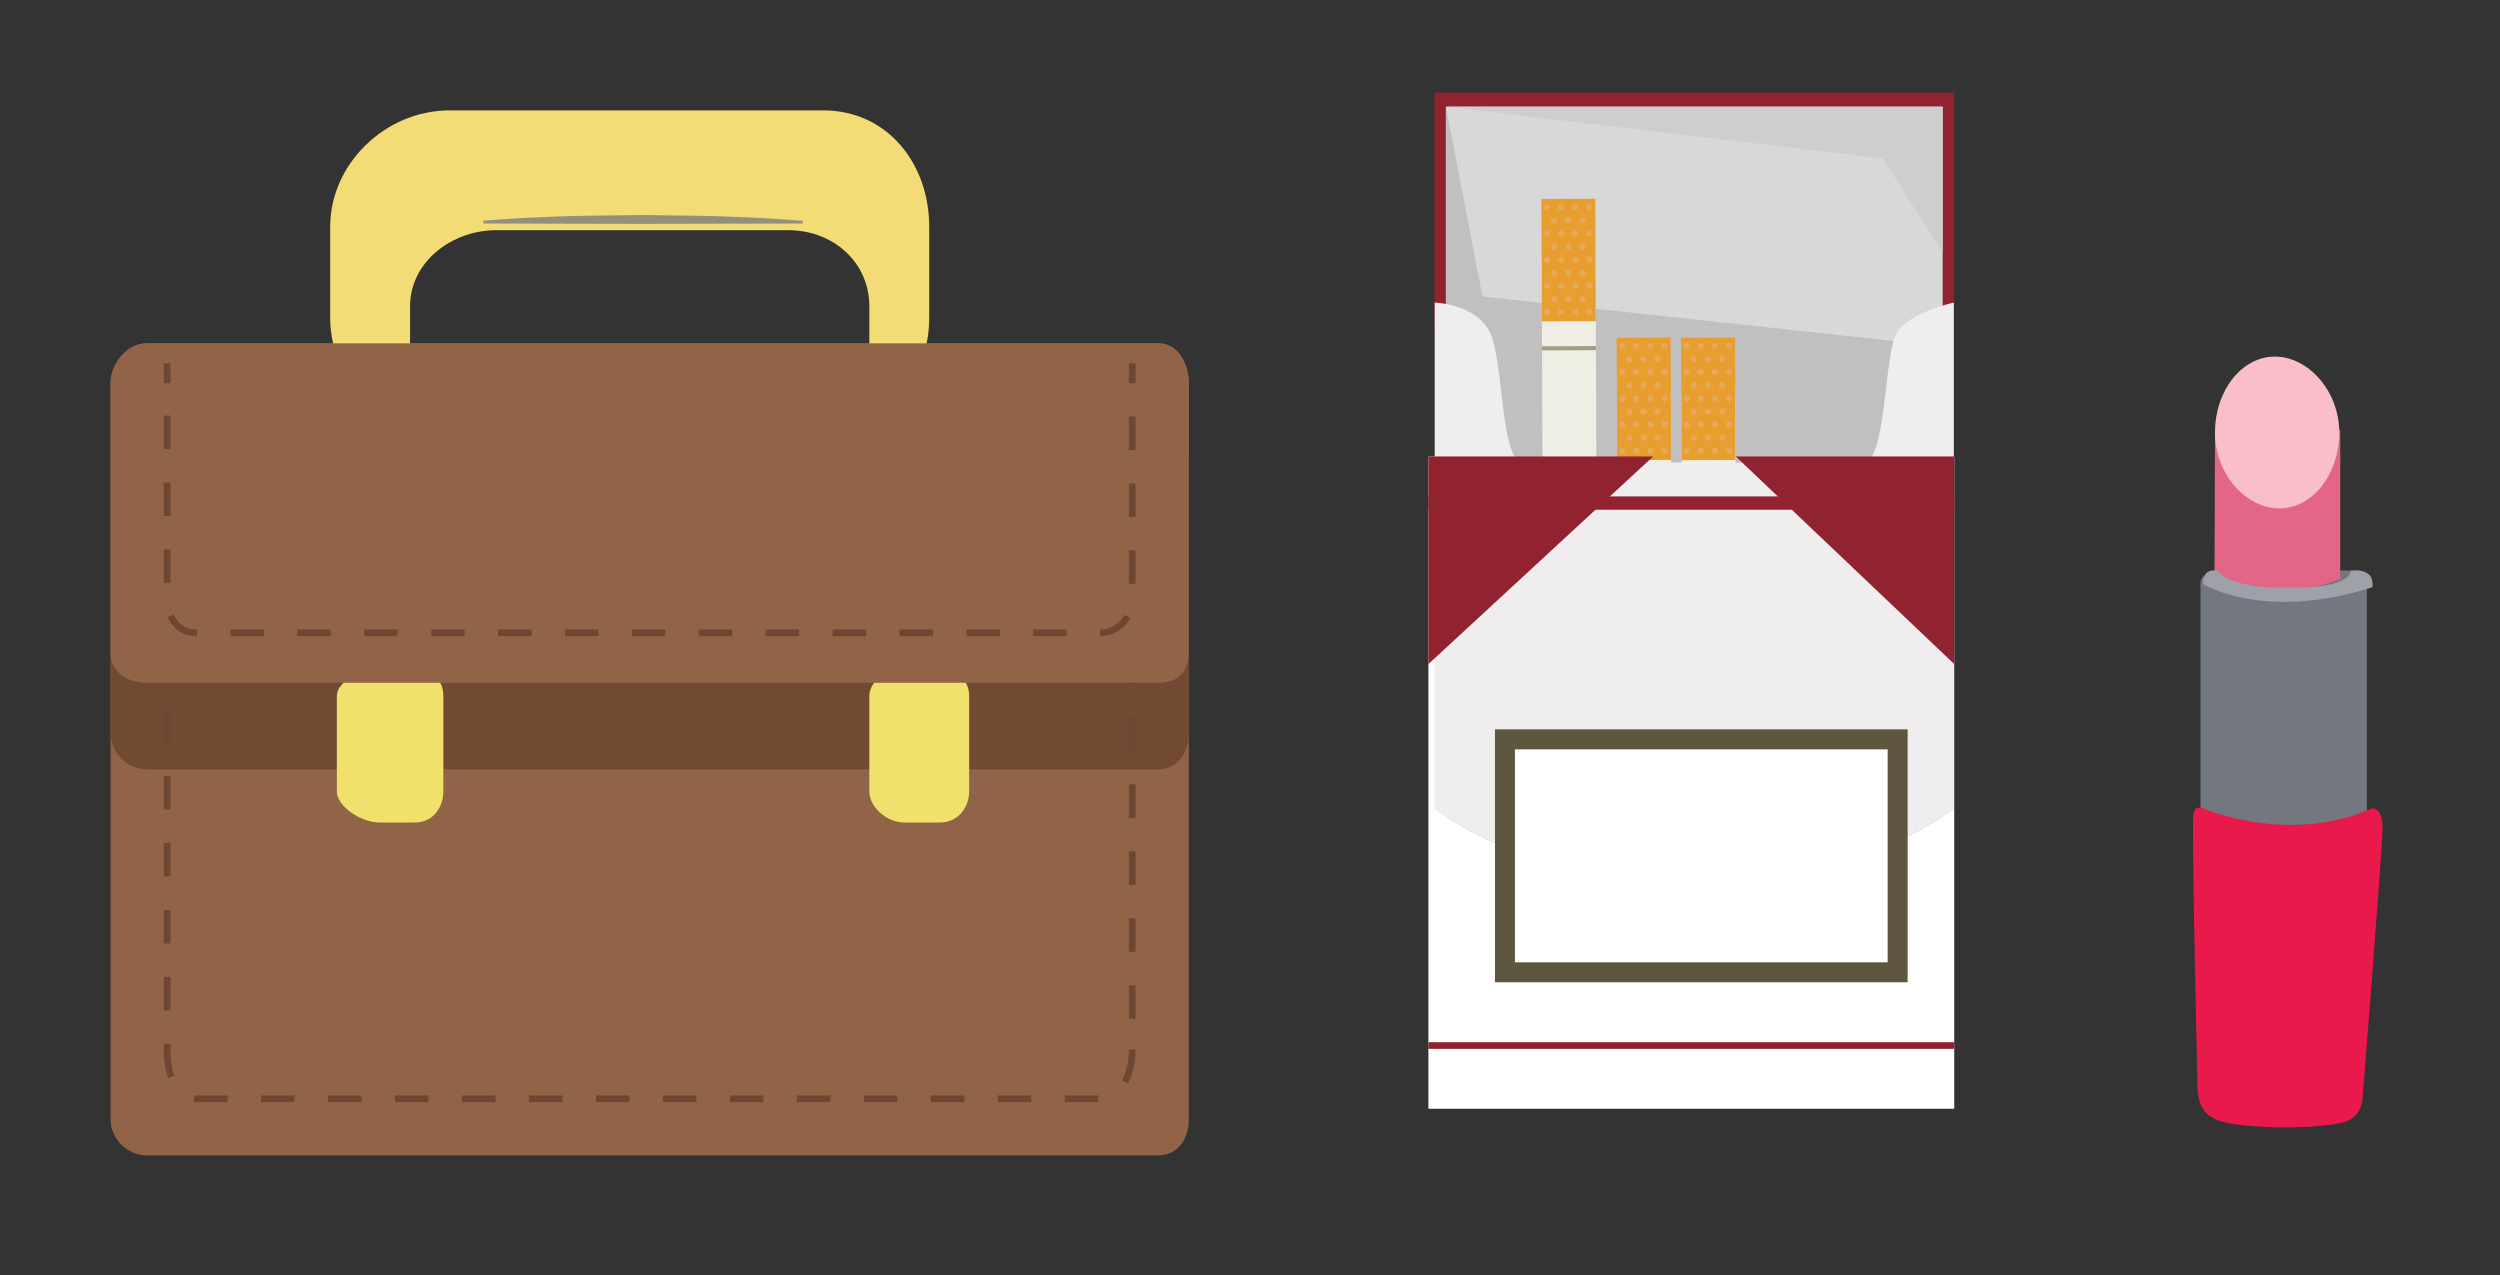 <?xml version="1.0" encoding="utf-8"?>
<!-- Generator: Adobe Illustrator 16.0.0, SVG Export Plug-In . SVG Version: 6.00 Build 0)  -->
<!DOCTYPE svg PUBLIC "-//W3C//DTD SVG 1.1//EN" "http://www.w3.org/Graphics/SVG/1.1/DTD/svg11.dtd">
<svg version="1.1" id="Layer_1" xmlns="http://www.w3.org/2000/svg" xmlns:xlink="http://www.w3.org/1999/xlink" x="0px" y="0px"
	 width="375.61px" height="191.583px" viewBox="0 0 375.61 191.583" enable-background="new 0 0 375.61 191.583"
	 xml:space="preserve">
<rect x="0" y="0" width="375.61" height="191.583" fill="#333333" stroke="none"/>
<g>
	<path fill="#73777E" d="M345.473,87.531c-11.535,0.293-10.18-1.785-10.18-1.785s-4.684-0.57-4.684,1.99v33.676
		c0,0,2.209,2.195,14.574,2.928"/>
	<path fill="#73777E" d="M341.625,87.531c11.537,0.293,9.74-1.785,9.74-1.785s4.244-0.57,4.244,1.99v35.141
		c0,0-1.77,1.463-14.137,2.195"/>
	<path fill="#E91A4B" d="M330.159,163.139c0,4.148,2.303,5.043,4.135,5.492c3.004,0.73,11.328,1.199,17.285,0.119
		c3.385-0.613,3.385-3.779,3.385-3.779s3.004-37.701,3.004-40.631c0-2.928-1.5-2.928-1.5-2.928c-12.738,5.676-25.557,0-25.557,0
		s-1.156-0.488-1.377,0.957C329.252,124.213,330.159,163.139,330.159,163.139z"/>
	<path fill="#E46687" d="M332.717,87.39l0.072-22.808h18.82v22.422C351.61,87.005,340.711,91.298,332.717,87.39z"/>
	<path fill="#F9BEC8" d="M351.459,64.982c0,6.299-4.027,11.406-8.995,11.406c-4.966,0-9.675-5.107-9.675-11.406
		s4.025-11.406,8.997-11.406C346.752,53.577,351.459,58.683,351.459,64.982z"/>
	<path fill="#9EA1A7" d="M356.467,87.736c0-2.561-3.313-1.99-3.313-1.99s0.305,2.306-7.213,2.522l0.752-0.003
		c0,0.018-2.783,0.022-3.379,0.026c-0.6-0.004,0.752,0.016,0,0l-1.881-0.026c-6.766-0.214-8.301-2.52-8.301-2.52
		s-2.158-0.57-2.158,1.99c0,0,9.078,5.732,25.484,0.486"/>
	<path fill="#916347" d="M178.61,57.53c0-2.828-1.624-5.948-4.528-5.948H21.98c-2.905,0-5.371,3.12-5.371,5.948v110.673
		c0,2.828,2.465,5.379,5.371,5.379h152.102c2.904,0,4.528-2.551,4.528-5.379V57.53z"/>
	<path fill="#724A33" d="M178.61,110.163c0,2.828-1.624,5.42-4.528,5.42H21.98c-2.905,0-5.371-2.592-5.371-5.42V69.624
		c0-2.831,2.465-6.042,5.371-6.042h152.102c2.904,0,4.528,3.21,4.528,6.042V110.163z"/>
	<g>
		<path fill="none" stroke="#6D4731" stroke-miterlimit="10" stroke-dasharray="5.032,5.032" d="M170.11,157.676
			c0,4.342-2.088,7.406-4.693,7.406H29.338c-2.604,0-4.228-3.064-4.228-7.406V97.415c0-4.34,1.624-8.332,4.228-8.332h136.079
			c2.604,0,4.693,3.992,4.693,8.332V157.676z"/>
	</g>
	<path fill="#F3DC75" d="M123.675,16.583H67.574c-9.684,0-17.964,8.042-17.964,17.476v13.66c0,7.976,5.482,14.654,13.071,16.533
		c-0.601-1.412-1.071-2.959-1.071-4.579V46.01c0-6.602,6.198-11.427,12.975-11.427h43.829c6.778,0,12.196,4.826,12.196,11.427
		v13.663c0,1.39-1.016,2.722-1.466,3.966c6.563-2.471,10.466-8.656,10.466-15.92v-13.66
		C139.61,24.625,133.357,16.583,123.675,16.583z"/>
	<g>
		<path fill="#938F7D" d="M72.747,33.155c0,0,0.784-0.076,2.078-0.166c1.294-0.069,3.165-0.237,5.384-0.313
			c2.219-0.07,4.819-0.231,7.592-0.259c2.773-0.035,5.737-0.073,8.696-0.111c2.958,0.038,5.919,0.077,8.693,0.113
			c2.773,0.033,5.364,0.189,7.583,0.26c2.219,0.077,4.069,0.243,5.363,0.312c1.294,0.09,2.229,0.164,2.229,0.165l0.246,0.005v0.422
			h-0.441c0,0-11.833,0.025-23.667,0.05c-11.834-0.025-23.667-0.05-23.667-0.05H72.61V33.16L72.747,33.155z"/>
	</g>
	<path fill="#EFE16C" d="M66.61,118.936c0,2.164-1.392,4.646-4.293,4.646h-5.26c-2.904,0-6.447-2.482-6.447-4.646v-14.365
		c0-2.162,3.542-3.988,6.447-3.988h5.26c2.901,0,4.293,1.826,4.293,3.988V118.936z"/>
	<path fill="#EFE16C" d="M145.61,118.936c0,2.164-1.5,4.646-4.404,4.646h-5.261c-2.903,0-5.335-2.482-5.335-4.646v-14.365
		c0-2.162,2.432-3.988,5.335-3.988h5.261c2.903,0,4.404,1.826,4.404,3.988V118.936z"/>
	<path fill="#916347" d="M178.61,98.071c0,2.83-1.624,4.512-4.528,4.512H21.98c-2.905,0-5.371-1.682-5.371-4.512V57.532
		c0-2.83,2.465-5.95,5.371-5.95h152.102c2.904,0,4.528,3.12,4.528,5.95V98.071z"/>
	<g>
		<g>
			<line fill="none" stroke="#6D4731" stroke-miterlimit="10" x1="170.11" y1="54.583" x2="170.11" y2="57.583"/>
			<path fill="none" stroke="#6D4731" stroke-miterlimit="10" stroke-dasharray="5.026,5.026" d="M170.11,62.583v27.503
				c0,2.535-2.088,4.997-4.693,4.997H29.338c-2.604,0-4.228-2.461-4.228-4.997V59.583"/>
			<line fill="none" stroke="#6D4731" stroke-miterlimit="10" x1="25.11" y1="57.583" x2="25.11" y2="54.583"/>
		</g>
	</g>
	<rect x="214.61" y="68.583" fill="#FFFFFF" width="79" height="98"/>
	<rect x="215.555" y="13.947" fill="#91222F" width="77.998" height="35.301"/>
	<rect x="215.555" y="13.947" fill="#91222F" width="77.998" height="2.003"/>
	<rect x="215.555" y="13.947" fill="#91222F" width="1.613" height="35.301"/>
	<g>
		<path fill="#D8D8D8" d="M217.239,16.028v106.699c10.859,6.67,23.639,10.518,37.316,10.518c13.68,0,26.457-3.848,37.316-10.518
			V16.028H217.239z"/>
	</g>
	<g>
		<polygon fill="#CECECE" points="217.239,16.028 282.899,23.825 291.872,37.932 291.872,16.028 		"/>
	</g>
	<g>
		<path fill="#C1BFBF" d="M217.239,16.028v106.699c10.859,6.67,23.639,10.518,37.316,10.518c13.68,0,26.457-3.848,37.316-10.518
			V52.039l-69.141-7.486L217.239,16.028z"/>
	</g>
	<g>
		
			<rect x="209.242" y="60.206" transform="matrix(0.004 1 -1 0.004 299.09 -171.749)" fill="#EFEEE4" width="53.026" height="8.1"/>
		<g>
			<rect x="231.659" y="52.015" transform="matrix(1 -0.004 0.004 1 -0.206 0.938)" fill="#9E9D86" width="8.102" height="0.623"/>
		</g>
		<g>
			<g>
				
					<rect x="226.466" y="35.02" transform="matrix(0.004 1 -1 0.004 273.802 -196.738)" fill="#E79E2F" width="18.384" height="8.102"/>
			</g>
			<g>
				<g>
					<g>
						<g>
							<path fill="#E5AA5C" d="M238.815,47.319c-0.252,0-0.457-0.202-0.457-0.456c-0.004-0.251,0.201-0.456,0.453-0.456
								c0.252-0.002,0.457,0.202,0.461,0.454C239.272,47.111,239.067,47.318,238.815,47.319z"/>
							<circle fill="#E5AA5C" cx="236.689" cy="46.871" r="0.457"/>
							<circle fill="#E5AA5C" cx="234.567" cy="46.879" r="0.457"/>
							<circle fill="#E5AA5C" cx="232.443" cy="46.888" r="0.456"/>
						</g>
					</g>
				</g>
				<g>
					<g>
						<g>
							<circle fill="#E5AA5C" cx="238.797" cy="42.928" r="0.457"/>
							<circle fill="#E5AA5C" cx="236.675" cy="42.937" r="0.457"/>
							<circle fill="#E5AA5C" cx="234.552" cy="42.946" r="0.457"/>
							<circle fill="#E5AA5C" cx="232.427" cy="42.954" r="0.456"/>
						</g>
					</g>
				</g>
				<g>
					<g>
						<g>
							<path fill="#E5AA5C" d="M238.786,39.451c-0.252,0.002-0.459-0.202-0.459-0.454c-0.004-0.252,0.201-0.458,0.455-0.458
								c0.252,0,0.457,0.202,0.459,0.454C239.241,39.245,239.038,39.45,238.786,39.451z"/>
							<circle fill="#E5AA5C" cx="236.659" cy="39.003" r="0.457"/>
							<circle fill="#E5AA5C" cx="234.536" cy="39.011" r="0.457"/>
							<path fill="#E5AA5C" d="M232.415,39.478c-0.252,0-0.457-0.203-0.457-0.456c-0.004-0.252,0.201-0.457,0.453-0.458
								c0.252-0.002,0.457,0.202,0.457,0.455C232.87,39.271,232.667,39.476,232.415,39.478z"/>
						</g>
					</g>
				</g>
				<g>
					<g>
						<g>
							<circle fill="#E5AA5C" cx="237.77" cy="44.926" r="0.457"/>
							<circle fill="#E5AA5C" cx="235.645" cy="44.934" r="0.457"/>
							<circle fill="#E5AA5C" cx="233.524" cy="44.942" r="0.458"/>
						</g>
					</g>
				</g>
				<g>
					<g>
						<g>
							<circle fill="#E5AA5C" cx="237.754" cy="40.992" r="0.456"/>
							<circle fill="#E5AA5C" cx="235.631" cy="41" r="0.457"/>
							<circle fill="#E5AA5C" cx="233.507" cy="41.008" r="0.457"/>
						</g>
					</g>
				</g>
			</g>
			<g>
				<g>
					<g>
						<g>
							<circle fill="#E5AA5C" cx="238.767" cy="35.062" r="0.456"/>
							<circle fill="#E5AA5C" cx="236.644" cy="35.07" r="0.457"/>
							<path fill="#E5AA5C" d="M234.524,35.535c-0.254,0-0.461-0.203-0.461-0.455c0-0.253,0.203-0.458,0.457-0.458
								c0.25-0.001,0.457,0.203,0.457,0.454C234.977,35.328,234.774,35.533,234.524,35.535z"/>
							<circle fill="#E5AA5C" cx="232.398" cy="35.087" r="0.457"/>
						</g>
					</g>
				</g>
				<g>
					<g>
						<g>
							<circle fill="#E5AA5C" cx="238.752" cy="31.128" r="0.457"/>
							<circle fill="#E5AA5C" cx="236.627" cy="31.137" r="0.457"/>
							<circle fill="#E5AA5C" cx="234.504" cy="31.145" r="0.457"/>
							<path fill="#E5AA5C" d="M232.383,31.609c-0.252,0.002-0.455-0.203-0.457-0.455c-0.004-0.251,0.201-0.457,0.455-0.459
								c0.25,0,0.457,0.204,0.457,0.455C232.838,31.404,232.635,31.609,232.383,31.609z"/>
						</g>
					</g>
				</g>
				<g>
					<g>
						<g>
							<circle fill="#E5AA5C" cx="237.739" cy="37.059" r="0.456"/>
							<circle fill="#E5AA5C" cx="235.616" cy="37.067" r="0.457"/>
							<circle fill="#E5AA5C" cx="233.493" cy="37.075" r="0.457"/>
						</g>
					</g>
				</g>
				<g>
					<g>
						<g>
							<circle fill="#E5AA5C" cx="237.723" cy="33.125" r="0.457"/>
							<circle fill="#E5AA5C" cx="235.6" cy="33.133" r="0.456"/>
							<circle fill="#E5AA5C" cx="233.476" cy="33.142" r="0.457"/>
						</g>
					</g>
				</g>
			</g>
		</g>
	</g>
	<g>
		
			<rect x="230.229" y="81.054" transform="matrix(0.004 1 -1 0.004 340.853 -171.966)" fill="#EFEEE4" width="53.028" height="8.1"/>
		<g>
			<rect x="252.646" y="72.862" transform="matrix(1 -0.004 0.004 1 -0.289 1.022)" fill="#9E9D86" width="8.102" height="0.625"/>
		</g>
		<g>
			<g>
				
					<rect x="247.454" y="55.868" transform="matrix(0.004 1 -1 0.004 315.555 -196.961)" fill="#E79E2F" width="18.385" height="8.102"/>
			</g>
			<g>
				<g>
					<g>
						<g>
							<circle fill="#E5AA5C" cx="259.8" cy="67.711" r="0.457"/>
							<circle fill="#E5AA5C" cx="257.677" cy="67.719" r="0.457"/>
							<path fill="#E5AA5C" d="M255.557,68.183c-0.254,0.002-0.459-0.202-0.461-0.454c0-0.252,0.203-0.457,0.457-0.459
								c0.25,0,0.455,0.203,0.457,0.455C256.012,67.978,255.807,68.182,255.557,68.183z"/>
							<circle fill="#E5AA5C" cx="253.43" cy="67.734" r="0.456"/>
						</g>
					</g>
				</g>
				<g>
					<g>
						<g>
							<circle fill="#E5AA5C" cx="259.785" cy="63.776" r="0.457"/>
							<circle fill="#E5AA5C" cx="257.663" cy="63.785" r="0.457"/>
							<circle fill="#E5AA5C" cx="255.539" cy="63.793" r="0.457"/>
							<circle fill="#E5AA5C" cx="253.415" cy="63.802" r="0.457"/>
						</g>
					</g>
				</g>
				<g>
					<g>
						<g>
							<circle fill="#E5AA5C" cx="259.77" cy="59.842" r="0.456"/>
							<circle fill="#E5AA5C" cx="257.647" cy="59.852" r="0.457"/>
							<path fill="#E5AA5C" d="M255.524,60.316c-0.252,0.001-0.457-0.204-0.459-0.456c0-0.252,0.203-0.457,0.457-0.458
								c0.25,0,0.457,0.204,0.457,0.454C255.981,60.109,255.778,60.315,255.524,60.316z"/>
							<circle fill="#E5AA5C" cx="253.399" cy="59.868" r="0.457"/>
						</g>
					</g>
				</g>
				<g>
					<g>
						<g>
							<circle fill="#E5AA5C" cx="258.756" cy="65.773" r="0.457"/>
							<circle fill="#E5AA5C" cx="256.633" cy="65.782" r="0.457"/>
							<path fill="#E5AA5C" d="M254.512,66.247c-0.252,0.001-0.459-0.203-0.459-0.456c0-0.252,0.203-0.457,0.455-0.458
								c0.25,0,0.457,0.204,0.457,0.455C254.969,66.04,254.764,66.245,254.512,66.247z"/>
						</g>
					</g>
				</g>
				<g>
					<g>
						<g>
							<circle fill="#E5AA5C" cx="258.741" cy="61.84" r="0.457"/>
							<path fill="#E5AA5C" d="M256.618,62.305c-0.25,0.001-0.453-0.203-0.455-0.455c0-0.253,0.201-0.458,0.453-0.458
								c0.254-0.001,0.459,0.203,0.459,0.454C257.075,62.099,256.872,62.303,256.618,62.305z"/>
							<circle fill="#E5AA5C" cx="254.495" cy="61.856" r="0.457"/>
						</g>
					</g>
				</g>
			</g>
			<g>
				<g>
					<g>
						<g>
							<circle fill="#E5AA5C" cx="259.754" cy="55.909" r="0.456"/>
							<circle fill="#E5AA5C" cx="257.631" cy="55.917" r="0.457"/>
							<circle fill="#E5AA5C" cx="255.507" cy="55.926" r="0.457"/>
							<circle fill="#E5AA5C" cx="253.383" cy="55.934" r="0.457"/>
						</g>
					</g>
				</g>
				<g>
					<g>
						<g>
							<path fill="#E5AA5C" d="M259.739,52.433c-0.25,0.001-0.455-0.204-0.457-0.456c-0.002-0.251,0.203-0.456,0.455-0.458
								c0.254-0.001,0.459,0.203,0.461,0.456C260.198,52.227,259.995,52.432,259.739,52.433z"/>
							<circle fill="#E5AA5C" cx="257.616" cy="51.983" r="0.457"/>
							<circle fill="#E5AA5C" cx="255.493" cy="51.992" r="0.457"/>
							<circle fill="#E5AA5C" cx="253.37" cy="52" r="0.457"/>
						</g>
					</g>
				</g>
				<g>
					<g>
						<g>
							<circle fill="#E5AA5C" cx="258.725" cy="57.906" r="0.457"/>
							<circle fill="#E5AA5C" cx="256.602" cy="57.914" r="0.457"/>
							<circle fill="#E5AA5C" cx="254.48" cy="57.923" r="0.457"/>
						</g>
					</g>
				</g>
				<g>
					<g>
						<g>
							<circle fill="#E5AA5C" cx="258.71" cy="53.973" r="0.457"/>
							<circle fill="#E5AA5C" cx="256.586" cy="53.981" r="0.457"/>
							<circle fill="#E5AA5C" cx="254.464" cy="53.989" r="0.457"/>
						</g>
					</g>
				</g>
			</g>
		</g>
	</g>
	<g>
		
			<rect x="220.557" y="81.053" transform="matrix(0.004 1 -1 0.004 331.21 -162.297)" fill="#EFEEE4" width="53.028" height="8.102"/>
		<g>
			<rect x="242.973" y="72.862" transform="matrix(1 -0.004 0.004 1 -0.289 0.983)" fill="#9E9D86" width="8.1" height="0.625"/>
		</g>
		<g>
			<g>
				
					<rect x="237.78" y="55.868" transform="matrix(0.004 1 -1 0.004 305.919 -187.287)" fill="#E79E2F" width="18.385" height="8.102"/>
			</g>
			<g>
				<g>
					<g>
						<g>
							<path fill="#E5AA5C" d="M250.131,68.168c-0.254,0-0.459-0.203-0.461-0.456c0-0.253,0.203-0.457,0.457-0.457
								c0.25-0.001,0.457,0.201,0.457,0.453C250.588,67.96,250.381,68.165,250.131,68.168z"/>
							<circle fill="#E5AA5C" cx="248.004" cy="67.719" r="0.457"/>
							<circle fill="#E5AA5C" cx="245.881" cy="67.726" r="0.457"/>
							<circle fill="#E5AA5C" cx="243.758" cy="67.734" r="0.456"/>
						</g>
					</g>
				</g>
				<g>
					<g>
						<g>
							<circle fill="#E5AA5C" cx="250.113" cy="63.776" r="0.457"/>
							<path fill="#E5AA5C" d="M247.991,64.242c-0.252,0.001-0.457-0.203-0.457-0.455c-0.004-0.254,0.201-0.458,0.453-0.459
								c0.254-0.001,0.457,0.202,0.461,0.455C248.448,64.034,248.245,64.24,247.991,64.242z"/>
							<circle fill="#E5AA5C" cx="245.866" cy="63.793" r="0.457"/>
							<circle fill="#E5AA5C" cx="243.743" cy="63.802" r="0.457"/>
						</g>
					</g>
				</g>
				<g>
					<g>
						<g>
							<circle fill="#E5AA5C" cx="250.098" cy="59.842" r="0.456"/>
							<circle fill="#E5AA5C" cx="247.973" cy="59.852" r="0.457"/>
							<circle fill="#E5AA5C" cx="245.851" cy="59.859" r="0.457"/>
							<circle fill="#E5AA5C" cx="243.727" cy="59.868" r="0.457"/>
						</g>
					</g>
				</g>
				<g>
					<g>
						<g>
							<circle fill="#E5AA5C" cx="249.085" cy="65.773" r="0.457"/>
							<circle fill="#E5AA5C" cx="246.96" cy="65.782" r="0.457"/>
							<circle fill="#E5AA5C" cx="244.838" cy="65.79" r="0.457"/>
						</g>
					</g>
				</g>
				<g>
					<g>
						<g>
							<circle fill="#E5AA5C" cx="249.069" cy="61.84" r="0.457"/>
							<circle fill="#E5AA5C" cx="246.946" cy="61.848" r="0.457"/>
							<circle fill="#E5AA5C" cx="244.822" cy="61.856" r="0.457"/>
						</g>
					</g>
				</g>
			</g>
			<g>
				<g>
					<g>
						<g>
							<circle fill="#E5AA5C" cx="250.082" cy="55.909" r="0.456"/>
							<circle fill="#E5AA5C" cx="247.958" cy="55.917" r="0.457"/>
							<circle fill="#E5AA5C" cx="245.836" cy="55.926" r="0.457"/>
							<circle fill="#E5AA5C" cx="243.711" cy="55.934" r="0.457"/>
						</g>
					</g>
				</g>
				<g>
					<g>
						<g>
							<path fill="#E5AA5C" d="M250.069,52.433c-0.254,0.001-0.457-0.204-0.459-0.456c-0.002-0.251,0.203-0.456,0.457-0.458
								c0.25-0.001,0.455,0.203,0.457,0.456C250.526,52.227,250.321,52.432,250.069,52.433z"/>
							<circle fill="#E5AA5C" cx="247.943" cy="51.983" r="0.457"/>
							<circle fill="#E5AA5C" cx="245.82" cy="51.992" r="0.457"/>
							<circle fill="#E5AA5C" cx="243.696" cy="52" r="0.457"/>
						</g>
					</g>
				</g>
				<g>
					<g>
						<g>
							<circle fill="#E5AA5C" cx="249.053" cy="57.906" r="0.457"/>
							<circle fill="#E5AA5C" cx="246.93" cy="57.914" r="0.457"/>
							<circle fill="#E5AA5C" cx="244.807" cy="57.923" r="0.457"/>
						</g>
					</g>
				</g>
				<g>
					<g>
						<g>
							<circle fill="#E5AA5C" cx="249.038" cy="53.973" r="0.457"/>
							<circle fill="#E5AA5C" cx="246.916" cy="53.981" r="0.457"/>
							<circle fill="#E5AA5C" cx="244.791" cy="53.989" r="0.457"/>
						</g>
					</g>
				</g>
			</g>
		</g>
	</g>
	<g>
		<path fill="#EFEDED" d="M284.934,50.045c-1.826,3.102-1.539,19.452-4.938,19.452c-3.396,0-47.666,0-51.139,0
			s-2.887-15.263-5.014-19.563c-2.127-4.303-8.289-4.472-8.289-4.472v76.197c11.213,7.324,24.607,11.586,39,11.586
			s27.785-4.262,38.998-11.584V45.462C293.553,45.462,286.762,46.939,284.934,50.045z"/>
	</g>
	<rect x="214.61" y="156.583" fill="#91222F" width="79" height="1"/>
	<rect x="226.11" y="111.083" fill="#FFFFFF" stroke="#5E563E" stroke-width="3" stroke-miterlimit="10" width="59" height="35"/>
	<rect x="214.61" y="74.583" fill="#91222F" width="79" height="2"/>
	<polygon fill="#91222F" points="293.61,99.77 260.792,68.583 293.61,68.583 	"/>
	<polygon fill="#91222F" points="214.61,99.77 248.368,68.583 214.61,68.583 	"/>
</g>
</svg>
